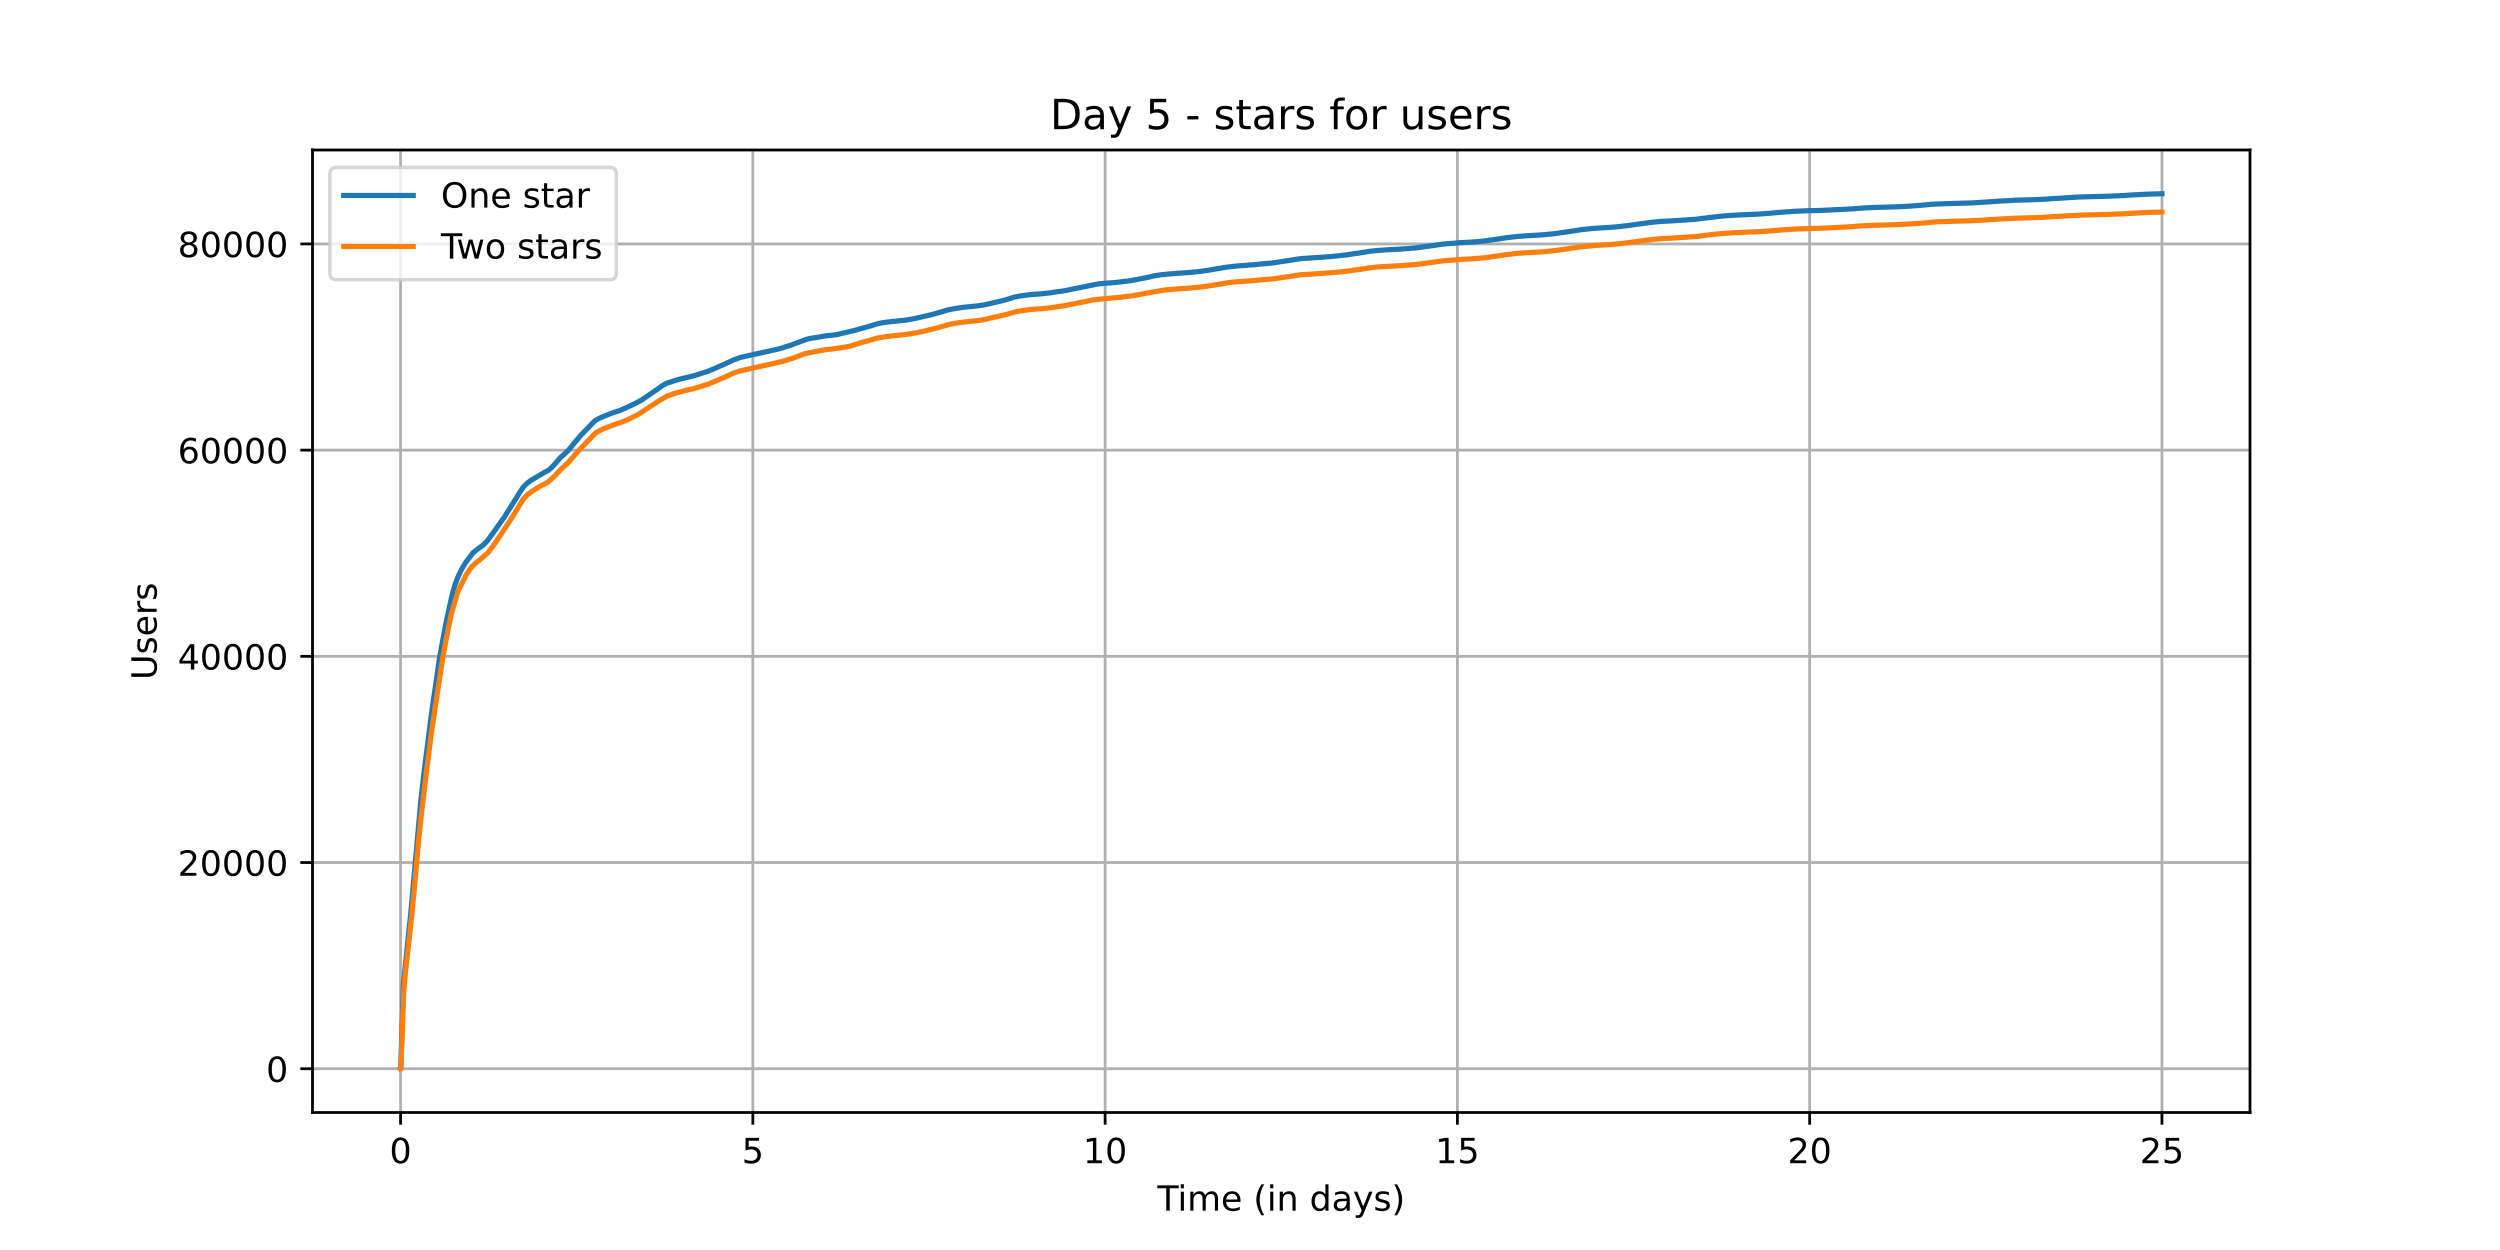 <?xml version="1.0" encoding="utf-8" standalone="no"?>
<!DOCTYPE svg PUBLIC "-//W3C//DTD SVG 1.1//EN"
  "http://www.w3.org/Graphics/SVG/1.1/DTD/svg11.dtd">
<!-- Created with matplotlib (https://matplotlib.org/) -->
<svg height="360pt" version="1.1" viewBox="0 0 720 360" width="720pt" xmlns="http://www.w3.org/2000/svg" xmlns:xlink="http://www.w3.org/1999/xlink">
 <defs>
  <style type="text/css">*{stroke-linecap:butt;stroke-linejoin:round;}</style>
 </defs>
 <g id="figure_1">
  <g id="patch_1">
   <path d="M 0 360 
L 720 360 
L 720 0 
L 0 0 
z
" style="fill:#ffffff;"/>
  </g>
  <g id="axes_1">
   <g id="patch_2">
    <path d="M 90 320.4 
L 648 320.4 
L 648 43.2 
L 90 43.2 
z
" style="fill:#ffffff;"/>
   </g>
   <g id="matplotlib.axis_1">
    <g id="xtick_1">
     <g id="line2d_1">
      <path clip-path="url(#p2cb60cd76d)" d="M 115.364 320.4 
L 115.364 43.2 
" style="fill:none;stroke:#b0b0b0;stroke-linecap:square;stroke-width:0.8;"/>
     </g>
     <g id="line2d_2">
      <defs>
       <path d="M 0 0 
L 0 3.5 
" id="mf8fcad240b" style="stroke:#000000;stroke-width:0.8;"/>
      </defs>
      <g>
       <use style="stroke:#000000;stroke-width:0.8;" x="115.364" xlink:href="#mf8fcad240b" y="320.4"/>
      </g>
     </g>
     <g id="text_1">
      <!-- 0 -->
      <g transform="translate(112.182 334.998)scale(0.1 -0.1)">
       <defs>
        <path d="M 31.781 66.406 
Q 24.172 66.406 20.328 58.906 
Q 16.5 51.422 16.5 36.375 
Q 16.5 21.391 20.328 13.891 
Q 24.172 6.391 31.781 6.391 
Q 39.453 6.391 43.281 13.891 
Q 47.125 21.391 47.125 36.375 
Q 47.125 51.422 43.281 58.906 
Q 39.453 66.406 31.781 66.406 
z
M 31.781 74.219 
Q 44.047 74.219 50.516 64.516 
Q 56.984 54.828 56.984 36.375 
Q 56.984 17.969 50.516 8.266 
Q 44.047 -1.422 31.781 -1.422 
Q 19.531 -1.422 13.062 8.266 
Q 6.594 17.969 6.594 36.375 
Q 6.594 54.828 13.062 64.516 
Q 19.531 74.219 31.781 74.219 
z
" id="DejaVuSans-48"/>
       </defs>
       <use xlink:href="#DejaVuSans-48"/>
      </g>
     </g>
    </g>
    <g id="xtick_2">
     <g id="line2d_3">
      <path clip-path="url(#p2cb60cd76d)" d="M 216.819 320.4 
L 216.819 43.2 
" style="fill:none;stroke:#b0b0b0;stroke-linecap:square;stroke-width:0.8;"/>
     </g>
     <g id="line2d_4">
      <g>
       <use style="stroke:#000000;stroke-width:0.8;" x="216.819" xlink:href="#mf8fcad240b" y="320.4"/>
      </g>
     </g>
     <g id="text_2">
      <!-- 5 -->
      <g transform="translate(213.638 334.998)scale(0.1 -0.1)">
       <defs>
        <path d="M 10.797 72.906 
L 49.516 72.906 
L 49.516 64.594 
L 19.828 64.594 
L 19.828 46.734 
Q 21.969 47.469 24.109 47.828 
Q 26.266 48.188 28.422 48.188 
Q 40.625 48.188 47.75 41.5 
Q 54.891 34.812 54.891 23.391 
Q 54.891 11.625 47.562 5.094 
Q 40.234 -1.422 26.906 -1.422 
Q 22.312 -1.422 17.547 -0.641 
Q 12.797 0.141 7.719 1.703 
L 7.719 11.625 
Q 12.109 9.234 16.797 8.062 
Q 21.484 6.891 26.703 6.891 
Q 35.156 6.891 40.078 11.328 
Q 45.016 15.766 45.016 23.391 
Q 45.016 31 40.078 35.438 
Q 35.156 39.891 26.703 39.891 
Q 22.75 39.891 18.812 39.016 
Q 14.891 38.141 10.797 36.281 
z
" id="DejaVuSans-53"/>
       </defs>
       <use xlink:href="#DejaVuSans-53"/>
      </g>
     </g>
    </g>
    <g id="xtick_3">
     <g id="line2d_5">
      <path clip-path="url(#p2cb60cd76d)" d="M 318.274 320.4 
L 318.274 43.2 
" style="fill:none;stroke:#b0b0b0;stroke-linecap:square;stroke-width:0.8;"/>
     </g>
     <g id="line2d_6">
      <g>
       <use style="stroke:#000000;stroke-width:0.8;" x="318.274" xlink:href="#mf8fcad240b" y="320.4"/>
      </g>
     </g>
     <g id="text_3">
      <!-- 10 -->
      <g transform="translate(311.912 334.998)scale(0.1 -0.1)">
       <defs>
        <path d="M 12.406 8.297 
L 28.516 8.297 
L 28.516 63.922 
L 10.984 60.406 
L 10.984 69.391 
L 28.422 72.906 
L 38.281 72.906 
L 38.281 8.297 
L 54.391 8.297 
L 54.391 0 
L 12.406 0 
z
" id="DejaVuSans-49"/>
       </defs>
       <use xlink:href="#DejaVuSans-49"/>
       <use x="63.623" xlink:href="#DejaVuSans-48"/>
      </g>
     </g>
    </g>
    <g id="xtick_4">
     <g id="line2d_7">
      <path clip-path="url(#p2cb60cd76d)" d="M 419.73 320.4 
L 419.73 43.2 
" style="fill:none;stroke:#b0b0b0;stroke-linecap:square;stroke-width:0.8;"/>
     </g>
     <g id="line2d_8">
      <g>
       <use style="stroke:#000000;stroke-width:0.8;" x="419.73" xlink:href="#mf8fcad240b" y="320.4"/>
      </g>
     </g>
     <g id="text_4">
      <!-- 15 -->
      <g transform="translate(413.367 334.998)scale(0.1 -0.1)">
       <use xlink:href="#DejaVuSans-49"/>
       <use x="63.623" xlink:href="#DejaVuSans-53"/>
      </g>
     </g>
    </g>
    <g id="xtick_5">
     <g id="line2d_9">
      <path clip-path="url(#p2cb60cd76d)" d="M 521.185 320.4 
L 521.185 43.2 
" style="fill:none;stroke:#b0b0b0;stroke-linecap:square;stroke-width:0.8;"/>
     </g>
     <g id="line2d_10">
      <g>
       <use style="stroke:#000000;stroke-width:0.8;" x="521.185" xlink:href="#mf8fcad240b" y="320.4"/>
      </g>
     </g>
     <g id="text_5">
      <!-- 20 -->
      <g transform="translate(514.823 334.998)scale(0.1 -0.1)">
       <defs>
        <path d="M 19.188 8.297 
L 53.609 8.297 
L 53.609 0 
L 7.328 0 
L 7.328 8.297 
Q 12.938 14.109 22.625 23.891 
Q 32.328 33.688 34.812 36.531 
Q 39.547 41.844 41.422 45.531 
Q 43.312 49.219 43.312 52.781 
Q 43.312 58.594 39.234 62.25 
Q 35.156 65.922 28.609 65.922 
Q 23.969 65.922 18.812 64.312 
Q 13.672 62.703 7.812 59.422 
L 7.812 69.391 
Q 13.766 71.781 18.938 73 
Q 24.125 74.219 28.422 74.219 
Q 39.75 74.219 46.484 68.547 
Q 53.219 62.891 53.219 53.422 
Q 53.219 48.922 51.531 44.891 
Q 49.859 40.875 45.406 35.406 
Q 44.188 33.984 37.641 27.219 
Q 31.109 20.453 19.188 8.297 
z
" id="DejaVuSans-50"/>
       </defs>
       <use xlink:href="#DejaVuSans-50"/>
       <use x="63.623" xlink:href="#DejaVuSans-48"/>
      </g>
     </g>
    </g>
    <g id="xtick_6">
     <g id="line2d_11">
      <path clip-path="url(#p2cb60cd76d)" d="M 622.64 320.4 
L 622.64 43.2 
" style="fill:none;stroke:#b0b0b0;stroke-linecap:square;stroke-width:0.8;"/>
     </g>
     <g id="line2d_12">
      <g>
       <use style="stroke:#000000;stroke-width:0.8;" x="622.64" xlink:href="#mf8fcad240b" y="320.4"/>
      </g>
     </g>
     <g id="text_6">
      <!-- 25 -->
      <g transform="translate(616.278 334.998)scale(0.1 -0.1)">
       <use xlink:href="#DejaVuSans-50"/>
       <use x="63.623" xlink:href="#DejaVuSans-53"/>
      </g>
     </g>
    </g>
    <g id="text_7">
     <!-- Time (in days) -->
     <g transform="translate(333.327 348.677)scale(0.1 -0.1)">
      <defs>
       <path d="M -0.297 72.906 
L 61.375 72.906 
L 61.375 64.594 
L 35.5 64.594 
L 35.5 0 
L 25.594 0 
L 25.594 64.594 
L -0.297 64.594 
z
" id="DejaVuSans-84"/>
       <path d="M 9.422 54.688 
L 18.406 54.688 
L 18.406 0 
L 9.422 0 
z
M 9.422 75.984 
L 18.406 75.984 
L 18.406 64.594 
L 9.422 64.594 
z
" id="DejaVuSans-105"/>
       <path d="M 52 44.188 
Q 55.375 50.25 60.062 53.125 
Q 64.75 56 71.094 56 
Q 79.641 56 84.281 50.016 
Q 88.922 44.047 88.922 33.016 
L 88.922 0 
L 79.891 0 
L 79.891 32.719 
Q 79.891 40.578 77.094 44.375 
Q 74.312 48.188 68.609 48.188 
Q 61.625 48.188 57.562 43.547 
Q 53.516 38.922 53.516 30.906 
L 53.516 0 
L 44.484 0 
L 44.484 32.719 
Q 44.484 40.625 41.703 44.406 
Q 38.922 48.188 33.109 48.188 
Q 26.219 48.188 22.156 43.531 
Q 18.109 38.875 18.109 30.906 
L 18.109 0 
L 9.078 0 
L 9.078 54.688 
L 18.109 54.688 
L 18.109 46.188 
Q 21.188 51.219 25.484 53.609 
Q 29.781 56 35.688 56 
Q 41.656 56 45.828 52.969 
Q 50 49.953 52 44.188 
z
" id="DejaVuSans-109"/>
       <path d="M 56.203 29.594 
L 56.203 25.203 
L 14.891 25.203 
Q 15.484 15.922 20.484 11.062 
Q 25.484 6.203 34.422 6.203 
Q 39.594 6.203 44.453 7.469 
Q 49.312 8.734 54.109 11.281 
L 54.109 2.781 
Q 49.266 0.734 44.188 -0.344 
Q 39.109 -1.422 33.891 -1.422 
Q 20.797 -1.422 13.156 6.188 
Q 5.516 13.812 5.516 26.812 
Q 5.516 40.234 12.766 48.109 
Q 20.016 56 32.328 56 
Q 43.359 56 49.781 48.891 
Q 56.203 41.797 56.203 29.594 
z
M 47.219 32.234 
Q 47.125 39.594 43.094 43.984 
Q 39.062 48.391 32.422 48.391 
Q 24.906 48.391 20.391 44.141 
Q 15.875 39.891 15.188 32.172 
z
" id="DejaVuSans-101"/>
       <path id="DejaVuSans-32"/>
       <path d="M 31 75.875 
Q 24.469 64.656 21.281 53.656 
Q 18.109 42.672 18.109 31.391 
Q 18.109 20.125 21.312 9.062 
Q 24.516 -2 31 -13.188 
L 23.188 -13.188 
Q 15.875 -1.703 12.234 9.375 
Q 8.594 20.453 8.594 31.391 
Q 8.594 42.281 12.203 53.312 
Q 15.828 64.359 23.188 75.875 
z
" id="DejaVuSans-40"/>
       <path d="M 54.891 33.016 
L 54.891 0 
L 45.906 0 
L 45.906 32.719 
Q 45.906 40.484 42.875 44.328 
Q 39.844 48.188 33.797 48.188 
Q 26.516 48.188 22.312 43.547 
Q 18.109 38.922 18.109 30.906 
L 18.109 0 
L 9.078 0 
L 9.078 54.688 
L 18.109 54.688 
L 18.109 46.188 
Q 21.344 51.125 25.703 53.562 
Q 30.078 56 35.797 56 
Q 45.219 56 50.047 50.172 
Q 54.891 44.344 54.891 33.016 
z
" id="DejaVuSans-110"/>
       <path d="M 45.406 46.391 
L 45.406 75.984 
L 54.391 75.984 
L 54.391 0 
L 45.406 0 
L 45.406 8.203 
Q 42.578 3.328 38.25 0.953 
Q 33.938 -1.422 27.875 -1.422 
Q 17.969 -1.422 11.734 6.484 
Q 5.516 14.406 5.516 27.297 
Q 5.516 40.188 11.734 48.094 
Q 17.969 56 27.875 56 
Q 33.938 56 38.25 53.625 
Q 42.578 51.266 45.406 46.391 
z
M 14.797 27.297 
Q 14.797 17.391 18.875 11.75 
Q 22.953 6.109 30.078 6.109 
Q 37.203 6.109 41.297 11.75 
Q 45.406 17.391 45.406 27.297 
Q 45.406 37.203 41.297 42.844 
Q 37.203 48.484 30.078 48.484 
Q 22.953 48.484 18.875 42.844 
Q 14.797 37.203 14.797 27.297 
z
" id="DejaVuSans-100"/>
       <path d="M 34.281 27.484 
Q 23.391 27.484 19.188 25 
Q 14.984 22.516 14.984 16.5 
Q 14.984 11.719 18.141 8.906 
Q 21.297 6.109 26.703 6.109 
Q 34.188 6.109 38.703 11.406 
Q 43.219 16.703 43.219 25.484 
L 43.219 27.484 
z
M 52.203 31.203 
L 52.203 0 
L 43.219 0 
L 43.219 8.297 
Q 40.141 3.328 35.547 0.953 
Q 30.953 -1.422 24.312 -1.422 
Q 15.922 -1.422 10.953 3.297 
Q 6 8.016 6 15.922 
Q 6 25.141 12.172 29.828 
Q 18.359 34.516 30.609 34.516 
L 43.219 34.516 
L 43.219 35.406 
Q 43.219 41.609 39.141 45 
Q 35.062 48.391 27.688 48.391 
Q 23 48.391 18.547 47.266 
Q 14.109 46.141 10.016 43.891 
L 10.016 52.203 
Q 14.938 54.109 19.578 55.047 
Q 24.219 56 28.609 56 
Q 40.484 56 46.344 49.844 
Q 52.203 43.703 52.203 31.203 
z
" id="DejaVuSans-97"/>
       <path d="M 32.172 -5.078 
Q 28.375 -14.844 24.75 -17.812 
Q 21.141 -20.797 15.094 -20.797 
L 7.906 -20.797 
L 7.906 -13.281 
L 13.188 -13.281 
Q 16.891 -13.281 18.938 -11.516 
Q 21 -9.766 23.484 -3.219 
L 25.094 0.875 
L 2.984 54.688 
L 12.5 54.688 
L 29.594 11.922 
L 46.688 54.688 
L 56.203 54.688 
z
" id="DejaVuSans-121"/>
       <path d="M 44.281 53.078 
L 44.281 44.578 
Q 40.484 46.531 36.375 47.5 
Q 32.281 48.484 27.875 48.484 
Q 21.188 48.484 17.844 46.438 
Q 14.5 44.391 14.5 40.281 
Q 14.5 37.156 16.891 35.375 
Q 19.281 33.594 26.516 31.984 
L 29.594 31.297 
Q 39.156 29.25 43.188 25.516 
Q 47.219 21.781 47.219 15.094 
Q 47.219 7.469 41.188 3.016 
Q 35.156 -1.422 24.609 -1.422 
Q 20.219 -1.422 15.453 -0.562 
Q 10.688 0.297 5.422 2 
L 5.422 11.281 
Q 10.406 8.688 15.234 7.391 
Q 20.062 6.109 24.812 6.109 
Q 31.156 6.109 34.562 8.281 
Q 37.984 10.453 37.984 14.406 
Q 37.984 18.062 35.516 20.016 
Q 33.062 21.969 24.703 23.781 
L 21.578 24.516 
Q 13.234 26.266 9.516 29.906 
Q 5.812 33.547 5.812 39.891 
Q 5.812 47.609 11.281 51.797 
Q 16.75 56 26.812 56 
Q 31.781 56 36.172 55.266 
Q 40.578 54.547 44.281 53.078 
z
" id="DejaVuSans-115"/>
       <path d="M 8.016 75.875 
L 15.828 75.875 
Q 23.141 64.359 26.781 53.312 
Q 30.422 42.281 30.422 31.391 
Q 30.422 20.453 26.781 9.375 
Q 23.141 -1.703 15.828 -13.188 
L 8.016 -13.188 
Q 14.5 -2 17.703 9.062 
Q 20.906 20.125 20.906 31.391 
Q 20.906 42.672 17.703 53.656 
Q 14.5 64.656 8.016 75.875 
z
" id="DejaVuSans-41"/>
      </defs>
      <use xlink:href="#DejaVuSans-84"/>
      <use x="57.959" xlink:href="#DejaVuSans-105"/>
      <use x="85.742" xlink:href="#DejaVuSans-109"/>
      <use x="183.154" xlink:href="#DejaVuSans-101"/>
      <use x="244.678" xlink:href="#DejaVuSans-32"/>
      <use x="276.465" xlink:href="#DejaVuSans-40"/>
      <use x="315.479" xlink:href="#DejaVuSans-105"/>
      <use x="343.262" xlink:href="#DejaVuSans-110"/>
      <use x="406.641" xlink:href="#DejaVuSans-32"/>
      <use x="438.428" xlink:href="#DejaVuSans-100"/>
      <use x="501.904" xlink:href="#DejaVuSans-97"/>
      <use x="563.184" xlink:href="#DejaVuSans-121"/>
      <use x="622.363" xlink:href="#DejaVuSans-115"/>
      <use x="674.463" xlink:href="#DejaVuSans-41"/>
     </g>
    </g>
   </g>
   <g id="matplotlib.axis_2">
    <g id="ytick_1">
     <g id="line2d_13">
      <path clip-path="url(#p2cb60cd76d)" d="M 90 307.8 
L 648 307.8 
" style="fill:none;stroke:#b0b0b0;stroke-linecap:square;stroke-width:0.8;"/>
     </g>
     <g id="line2d_14">
      <defs>
       <path d="M 0 0 
L -3.5 0 
" id="m96ed11bdca" style="stroke:#000000;stroke-width:0.8;"/>
      </defs>
      <g>
       <use style="stroke:#000000;stroke-width:0.8;" x="90" xlink:href="#m96ed11bdca" y="307.8"/>
      </g>
     </g>
     <g id="text_8">
      <!-- 0 -->
      <g transform="translate(76.638 311.599)scale(0.1 -0.1)">
       <use xlink:href="#DejaVuSans-48"/>
      </g>
     </g>
    </g>
    <g id="ytick_2">
     <g id="line2d_15">
      <path clip-path="url(#p2cb60cd76d)" d="M 90 248.412 
L 648 248.412 
" style="fill:none;stroke:#b0b0b0;stroke-linecap:square;stroke-width:0.8;"/>
     </g>
     <g id="line2d_16">
      <g>
       <use style="stroke:#000000;stroke-width:0.8;" x="90" xlink:href="#m96ed11bdca" y="248.412"/>
      </g>
     </g>
     <g id="text_9">
      <!-- 20000 -->
      <g transform="translate(51.188 252.211)scale(0.1 -0.1)">
       <use xlink:href="#DejaVuSans-50"/>
       <use x="63.623" xlink:href="#DejaVuSans-48"/>
       <use x="127.246" xlink:href="#DejaVuSans-48"/>
       <use x="190.869" xlink:href="#DejaVuSans-48"/>
       <use x="254.492" xlink:href="#DejaVuSans-48"/>
      </g>
     </g>
    </g>
    <g id="ytick_3">
     <g id="line2d_17">
      <path clip-path="url(#p2cb60cd76d)" d="M 90 189.023 
L 648 189.023 
" style="fill:none;stroke:#b0b0b0;stroke-linecap:square;stroke-width:0.8;"/>
     </g>
     <g id="line2d_18">
      <g>
       <use style="stroke:#000000;stroke-width:0.8;" x="90" xlink:href="#m96ed11bdca" y="189.023"/>
      </g>
     </g>
     <g id="text_10">
      <!-- 40000 -->
      <g transform="translate(51.188 192.822)scale(0.1 -0.1)">
       <defs>
        <path d="M 37.797 64.312 
L 12.891 25.391 
L 37.797 25.391 
z
M 35.203 72.906 
L 47.609 72.906 
L 47.609 25.391 
L 58.016 25.391 
L 58.016 17.188 
L 47.609 17.188 
L 47.609 0 
L 37.797 0 
L 37.797 17.188 
L 4.891 17.188 
L 4.891 26.703 
z
" id="DejaVuSans-52"/>
       </defs>
       <use xlink:href="#DejaVuSans-52"/>
       <use x="63.623" xlink:href="#DejaVuSans-48"/>
       <use x="127.246" xlink:href="#DejaVuSans-48"/>
       <use x="190.869" xlink:href="#DejaVuSans-48"/>
       <use x="254.492" xlink:href="#DejaVuSans-48"/>
      </g>
     </g>
    </g>
    <g id="ytick_4">
     <g id="line2d_19">
      <path clip-path="url(#p2cb60cd76d)" d="M 90 129.635 
L 648 129.635 
" style="fill:none;stroke:#b0b0b0;stroke-linecap:square;stroke-width:0.8;"/>
     </g>
     <g id="line2d_20">
      <g>
       <use style="stroke:#000000;stroke-width:0.8;" x="90" xlink:href="#m96ed11bdca" y="129.635"/>
      </g>
     </g>
     <g id="text_11">
      <!-- 60000 -->
      <g transform="translate(51.188 133.434)scale(0.1 -0.1)">
       <defs>
        <path d="M 33.016 40.375 
Q 26.375 40.375 22.484 35.828 
Q 18.609 31.297 18.609 23.391 
Q 18.609 15.531 22.484 10.953 
Q 26.375 6.391 33.016 6.391 
Q 39.656 6.391 43.531 10.953 
Q 47.406 15.531 47.406 23.391 
Q 47.406 31.297 43.531 35.828 
Q 39.656 40.375 33.016 40.375 
z
M 52.594 71.297 
L 52.594 62.312 
Q 48.875 64.062 45.094 64.984 
Q 41.312 65.922 37.594 65.922 
Q 27.828 65.922 22.672 59.328 
Q 17.531 52.734 16.797 39.406 
Q 19.672 43.656 24.016 45.922 
Q 28.375 48.188 33.594 48.188 
Q 44.578 48.188 50.953 41.516 
Q 57.328 34.859 57.328 23.391 
Q 57.328 12.156 50.688 5.359 
Q 44.047 -1.422 33.016 -1.422 
Q 20.359 -1.422 13.672 8.266 
Q 6.984 17.969 6.984 36.375 
Q 6.984 53.656 15.188 63.938 
Q 23.391 74.219 37.203 74.219 
Q 40.922 74.219 44.703 73.484 
Q 48.484 72.75 52.594 71.297 
z
" id="DejaVuSans-54"/>
       </defs>
       <use xlink:href="#DejaVuSans-54"/>
       <use x="63.623" xlink:href="#DejaVuSans-48"/>
       <use x="127.246" xlink:href="#DejaVuSans-48"/>
       <use x="190.869" xlink:href="#DejaVuSans-48"/>
       <use x="254.492" xlink:href="#DejaVuSans-48"/>
      </g>
     </g>
    </g>
    <g id="ytick_5">
     <g id="line2d_21">
      <path clip-path="url(#p2cb60cd76d)" d="M 90 70.246 
L 648 70.246 
" style="fill:none;stroke:#b0b0b0;stroke-linecap:square;stroke-width:0.8;"/>
     </g>
     <g id="line2d_22">
      <g>
       <use style="stroke:#000000;stroke-width:0.8;" x="90" xlink:href="#m96ed11bdca" y="70.246"/>
      </g>
     </g>
     <g id="text_12">
      <!-- 80000 -->
      <g transform="translate(51.188 74.045)scale(0.1 -0.1)">
       <defs>
        <path d="M 31.781 34.625 
Q 24.75 34.625 20.719 30.859 
Q 16.703 27.094 16.703 20.516 
Q 16.703 13.922 20.719 10.156 
Q 24.75 6.391 31.781 6.391 
Q 38.812 6.391 42.859 10.172 
Q 46.922 13.969 46.922 20.516 
Q 46.922 27.094 42.891 30.859 
Q 38.875 34.625 31.781 34.625 
z
M 21.922 38.812 
Q 15.578 40.375 12.031 44.719 
Q 8.5 49.078 8.5 55.328 
Q 8.5 64.062 14.719 69.141 
Q 20.953 74.219 31.781 74.219 
Q 42.672 74.219 48.875 69.141 
Q 55.078 64.062 55.078 55.328 
Q 55.078 49.078 51.531 44.719 
Q 48 40.375 41.703 38.812 
Q 48.828 37.156 52.797 32.312 
Q 56.781 27.484 56.781 20.516 
Q 56.781 9.906 50.312 4.234 
Q 43.844 -1.422 31.781 -1.422 
Q 19.734 -1.422 13.25 4.234 
Q 6.781 9.906 6.781 20.516 
Q 6.781 27.484 10.781 32.312 
Q 14.797 37.156 21.922 38.812 
z
M 18.312 54.391 
Q 18.312 48.734 21.844 45.562 
Q 25.391 42.391 31.781 42.391 
Q 38.141 42.391 41.719 45.562 
Q 45.312 48.734 45.312 54.391 
Q 45.312 60.062 41.719 63.234 
Q 38.141 66.406 31.781 66.406 
Q 25.391 66.406 21.844 63.234 
Q 18.312 60.062 18.312 54.391 
z
" id="DejaVuSans-56"/>
       </defs>
       <use xlink:href="#DejaVuSans-56"/>
       <use x="63.623" xlink:href="#DejaVuSans-48"/>
       <use x="127.246" xlink:href="#DejaVuSans-48"/>
       <use x="190.869" xlink:href="#DejaVuSans-48"/>
       <use x="254.492" xlink:href="#DejaVuSans-48"/>
      </g>
     </g>
    </g>
    <g id="text_13">
     <!-- Users -->
     <g transform="translate(45.108 195.801)rotate(-90)scale(0.1 -0.1)">
      <defs>
       <path d="M 8.688 72.906 
L 18.609 72.906 
L 18.609 28.609 
Q 18.609 16.891 22.844 11.734 
Q 27.094 6.594 36.625 6.594 
Q 46.094 6.594 50.344 11.734 
Q 54.594 16.891 54.594 28.609 
L 54.594 72.906 
L 64.5 72.906 
L 64.5 27.391 
Q 64.5 13.141 57.438 5.859 
Q 50.391 -1.422 36.625 -1.422 
Q 22.797 -1.422 15.734 5.859 
Q 8.688 13.141 8.688 27.391 
z
" id="DejaVuSans-85"/>
       <path d="M 41.109 46.297 
Q 39.594 47.172 37.812 47.578 
Q 36.031 48 33.891 48 
Q 26.266 48 22.188 43.047 
Q 18.109 38.094 18.109 28.812 
L 18.109 0 
L 9.078 0 
L 9.078 54.688 
L 18.109 54.688 
L 18.109 46.188 
Q 20.953 51.172 25.484 53.578 
Q 30.031 56 36.531 56 
Q 37.453 56 38.578 55.875 
Q 39.703 55.766 41.062 55.516 
z
" id="DejaVuSans-114"/>
      </defs>
      <use xlink:href="#DejaVuSans-85"/>
      <use x="73.193" xlink:href="#DejaVuSans-115"/>
      <use x="125.293" xlink:href="#DejaVuSans-101"/>
      <use x="186.816" xlink:href="#DejaVuSans-114"/>
      <use x="227.93" xlink:href="#DejaVuSans-115"/>
     </g>
    </g>
   </g>
   <g id="line2d_23">
    <path clip-path="url(#p2cb60cd76d)" d="M 115.364 307.8 
L 115.393 307.785 
L 115.448 306.612 
L 116.188 283.469 
L 117.494 270.691 
L 118.269 263.357 
L 121.174 230.969 
L 121.9 224.315 
L 122.541 219.115 
L 122.654 218.213 
L 123.043 215.246 
L 123.226 213.764 
L 124.218 205.875 
L 126.528 189.89 
L 127.058 186.882 
L 127.629 183.749 
L 128.647 178.416 
L 130.069 171.979 
L 130.069 171.979 
L 130.614 169.864 
L 131.147 168.121 
L 131.24 167.89 
L 131.524 167.079 
L 132.04 165.835 
L 132.453 165 
L 132.752 164.371 
L 133.046 163.789 
L 133.688 162.69 
L 133.778 162.524 
L 134.14 161.954 
L 136.275 159.142 
L 138.347 157.535 
L 138.556 157.425 
L 139.129 156.974 
L 140.246 155.89 
L 141.502 154.198 
L 141.782 153.821 
L 142.508 152.787 
L 142.661 152.612 
L 143.472 151.433 
L 143.695 151.107 
L 144.142 150.486 
L 145.371 148.776 
L 145.608 148.357 
L 145.776 148.072 
L 146.25 147.312 
L 148.568 143.65 
L 148.848 143.193 
L 148.973 142.982 
L 149.42 142.24 
L 149.629 141.895 
L 150.3 140.871 
L 150.677 140.322 
L 151.459 139.529 
L 151.766 139.214 
L 152.087 138.956 
L 152.394 138.739 
L 152.953 138.308 
L 153.316 138.127 
L 153.54 137.988 
L 156.486 136.221 
L 156.695 136.111 
L 157.938 135.467 
L 158.915 134.597 
L 159.474 133.994 
L 159.739 133.721 
L 161.345 131.832 
L 161.708 131.476 
L 162.309 131.004 
L 163.552 129.798 
L 163.817 129.528 
L 164.782 128.364 
L 165.005 128.058 
L 167.323 125.305 
L 171.095 121.418 
L 171.29 121.276 
L 171.584 121.026 
L 171.849 120.863 
L 172.282 120.637 
L 172.506 120.527 
L 172.883 120.337 
L 173.623 119.996 
L 174.252 119.752 
L 174.559 119.628 
L 174.894 119.521 
L 175.243 119.369 
L 175.676 119.167 
L 175.955 119.072 
L 176.22 118.971 
L 176.542 118.844 
L 176.905 118.74 
L 177.296 118.618 
L 177.589 118.508 
L 178.722 118.152 
L 181.421 116.917 
L 181.784 116.753 
L 181.98 116.649 
L 182.678 116.332 
L 182.902 116.225 
L 184.005 115.64 
L 184.34 115.438 
L 184.718 115.251 
L 185.556 114.675 
L 185.821 114.508 
L 186.757 113.852 
L 189.732 111.812 
L 190.207 111.459 
L 190.347 111.364 
L 190.696 111.094 
L 192.037 110.36 
L 193.169 110.007 
L 194.635 109.505 
L 195.069 109.395 
L 195.879 109.166 
L 199.914 108.192 
L 200.208 108.089 
L 200.584 107.976 
L 200.934 107.869 
L 201.255 107.789 
L 202.065 107.51 
L 202.484 107.367 
L 203.782 106.981 
L 204.133 106.821 
L 204.65 106.601 
L 205.153 106.414 
L 205.669 106.194 
L 205.907 106.093 
L 206.409 105.873 
L 207.08 105.579 
L 207.317 105.472 
L 210.754 103.908 
L 211.061 103.738 
L 213.282 102.922 
L 224.367 100.475 
L 225.277 100.205 
L 226.143 99.911 
L 227.303 99.531 
L 227.694 99.433 
L 227.903 99.37 
L 228.406 99.183 
L 228.895 98.972 
L 229.119 98.892 
L 229.86 98.625 
L 231.859 97.889 
L 232.096 97.779 
L 232.851 97.58 
L 233.34 97.476 
L 233.661 97.399 
L 234.96 97.238 
L 235.478 97.128 
L 238.019 96.695 
L 239.207 96.585 
L 240.478 96.431 
L 241.176 96.321 
L 246.542 95.059 
L 246.807 94.973 
L 248.189 94.572 
L 248.552 94.462 
L 249.027 94.361 
L 249.264 94.299 
L 250.2 93.993 
L 250.508 93.924 
L 251.681 93.562 
L 252.673 93.262 
L 253.12 93.155 
L 253.665 93.042 
L 254.252 92.936 
L 254.685 92.867 
L 255.579 92.757 
L 256.682 92.633 
L 257.757 92.526 
L 258.148 92.478 
L 259.279 92.348 
L 260.522 92.238 
L 262.967 91.825 
L 263.581 91.715 
L 268.525 90.563 
L 268.93 90.438 
L 270.745 89.936 
L 271.625 89.684 
L 272.686 89.351 
L 273.036 89.254 
L 273.455 89.144 
L 276.122 88.683 
L 276.973 88.574 
L 278.287 88.407 
L 279.46 88.297 
L 280.438 88.202 
L 281.471 88.092 
L 283.245 87.831 
L 283.873 87.721 
L 288.942 86.539 
L 289.725 86.329 
L 290.046 86.219 
L 291.261 85.856 
L 291.568 85.741 
L 291.903 85.634 
L 292.238 85.548 
L 292.755 85.447 
L 293.244 85.343 
L 293.551 85.277 
L 294.948 85.09 
L 295.757 84.981 
L 296.875 84.856 
L 298.034 84.746 
L 298.76 84.701 
L 300.198 84.592 
L 301.399 84.446 
L 302.391 84.339 
L 302.824 84.274 
L 303.466 84.164 
L 303.871 84.108 
L 304.625 83.998 
L 305.828 83.855 
L 306.484 83.745 
L 315.912 81.836 
L 316.848 81.726 
L 317.965 81.601 
L 319.571 81.491 
L 320.453 81.417 
L 321.754 81.307 
L 322.969 81.159 
L 323.666 81.049 
L 324.546 80.975 
L 325.44 80.865 
L 330.3 79.935 
L 330.831 79.829 
L 331.53 79.65 
L 331.963 79.543 
L 332.535 79.416 
L 334.463 79.122 
L 335.567 79.015 
L 335.916 78.985 
L 337.089 78.875 
L 337.452 78.843 
L 338.863 78.733 
L 339.561 78.694 
L 341.153 78.584 
L 341.99 78.516 
L 343.303 78.409 
L 343.68 78.365 
L 344.881 78.255 
L 346.125 78.1 
L 346.977 77.99 
L 349.295 77.613 
L 349.854 77.504 
L 352.02 77.15 
L 352.76 77.04 
L 353.235 76.957 
L 354.087 76.847 
L 355.218 76.717 
L 356.21 76.607 
L 357.02 76.547 
L 358.682 76.437 
L 359.674 76.337 
L 361.225 76.227 
L 361.574 76.197 
L 362.692 76.072 
L 363.851 75.962 
L 364.661 75.9 
L 366.029 75.79 
L 367.426 75.609 
L 367.901 75.502 
L 368.278 75.461 
L 370.163 75.175 
L 370.987 75.066 
L 373.544 74.638 
L 374.313 74.531 
L 374.704 74.487 
L 375.57 74.412 
L 377.594 74.302 
L 378.53 74.213 
L 380.555 74.104 
L 381.476 74.017 
L 383.138 73.908 
L 384.227 73.789 
L 385.359 73.682 
L 385.736 73.637 
L 386.657 73.527 
L 386.909 73.495 
L 387.872 73.388 
L 388.333 73.314 
L 390.274 73.011 
L 391.308 72.901 
L 393.6 72.521 
L 394.172 72.411 
L 394.522 72.381 
L 395.541 72.271 
L 396.645 72.147 
L 398.251 72.037 
L 399.047 71.98 
L 400.849 71.873 
L 401.17 71.859 
L 403.306 71.749 
L 404.158 71.68 
L 405.625 71.571 
L 406.476 71.502 
L 407.719 71.395 
L 408.11 71.348 
L 408.962 71.238 
L 410.736 70.971 
L 411.699 70.864 
L 412.146 70.796 
L 412.956 70.686 
L 414.856 70.398 
L 415.805 70.288 
L 416.838 70.178 
L 418.374 70.068 
L 418.709 70.044 
L 419.911 69.934 
L 420.734 69.872 
L 423.094 69.762 
L 423.793 69.724 
L 425.273 69.614 
L 426.292 69.51 
L 427.395 69.4 
L 428.959 69.177 
L 429.755 69.067 
L 431.138 68.889 
L 431.781 68.779 
L 433.568 68.509 
L 434.42 68.402 
L 434.797 68.358 
L 435.691 68.254 
L 435.942 68.218 
L 436.934 68.108 
L 437.771 68.04 
L 439.28 67.93 
L 440.048 67.877 
L 442.1 67.767 
L 442.84 67.722 
L 444.531 67.612 
L 445.648 67.485 
L 447.017 67.375 
L 448.343 67.203 
L 449.111 67.096 
L 449.558 67.021 
L 450.452 66.912 
L 452.575 66.576 
L 453.455 66.466 
L 455.76 66.092 
L 456.878 65.985 
L 457.227 65.955 
L 458.093 65.846 
L 458.945 65.774 
L 460.607 65.664 
L 461.332 65.62 
L 463.218 65.513 
L 463.567 65.483 
L 464.935 65.373 
L 465.759 65.308 
L 466.75 65.198 
L 467.882 65.071 
L 468.873 64.961 
L 470.423 64.741 
L 471.108 64.637 
L 471.373 64.592 
L 472.267 64.483 
L 472.658 64.438 
L 473.426 64.328 
L 473.831 64.272 
L 474.6 64.165 
L 475.005 64.114 
L 475.885 64.005 
L 476.807 63.918 
L 477.868 63.809 
L 478.609 63.764 
L 480.522 63.654 
L 481.22 63.618 
L 482.938 63.509 
L 483.594 63.479 
L 485.381 63.369 
L 486.317 63.28 
L 488.214 63.17 
L 488.451 63.146 
L 490.238 62.882 
L 491.355 62.772 
L 491.621 62.731 
L 492.556 62.621 
L 493.632 62.505 
L 494.54 62.395 
L 495.741 62.25 
L 497.152 62.14 
L 497.907 62.089 
L 499.527 61.979 
L 500.197 61.95 
L 502.194 61.84 
L 502.809 61.819 
L 505.559 61.709 
L 505.867 61.697 
L 507.403 61.587 
L 508.269 61.516 
L 509.888 61.406 
L 510.866 61.308 
L 512.221 61.198 
L 513.087 61.124 
L 514.469 61.014 
L 515.224 60.967 
L 516.746 60.857 
L 517.431 60.824 
L 520.042 60.714 
L 520.35 60.703 
L 524.553 60.593 
L 525.209 60.563 
L 527.626 60.453 
L 528.31 60.417 
L 530.418 60.308 
L 530.725 60.296 
L 532.918 60.186 
L 533.616 60.147 
L 534.957 60.037 
L 535.823 59.966 
L 537.43 59.856 
L 538.156 59.812 
L 541.493 59.702 
L 542.122 59.681 
L 546.018 59.574 
L 546.325 59.562 
L 548.643 59.452 
L 548.95 59.441 
L 549.718 59.387 
L 551.227 59.277 
L 551.562 59.25 
L 553.042 59.141 
L 553.42 59.099 
L 554.704 58.992 
L 554.97 58.954 
L 556.129 58.844 
L 556.855 58.802 
L 559.564 58.692 
L 560.206 58.665 
L 563.921 58.556 
L 564.494 58.544 
L 568.111 58.437 
L 568.46 58.41 
L 569.186 58.366 
L 570.988 58.256 
L 571.337 58.226 
L 573.013 58.116 
L 573.837 58.051 
L 575.457 57.941 
L 576.141 57.905 
L 578.166 57.798 
L 578.529 57.766 
L 580.457 57.656 
L 581.043 57.641 
L 585.344 57.531 
L 586.015 57.501 
L 588.696 57.392 
L 589.464 57.338 
L 590.708 57.228 
L 591.015 57.213 
L 593.11 57.104 
L 593.836 57.062 
L 594.982 56.952 
L 595.611 56.928 
L 597.581 56.819 
L 598.461 56.741 
L 602.441 56.631 
L 603.055 56.614 
L 607.426 56.504 
L 608.124 56.465 
L 610.806 56.355 
L 611.434 56.332 
L 612.901 56.225 
L 613.264 56.189 
L 615.415 56.079 
L 616.128 56.038 
L 618.349 55.931 
L 618.656 55.916 
L 622.497 55.806 
L 622.636 55.8 
L 622.636 55.8 
" style="fill:none;stroke:#1f77b4;stroke-linecap:square;stroke-width:1.5;"/>
   </g>
   <g id="line2d_24">
    <path clip-path="url(#p2cb60cd76d)" d="M 115.364 307.8 
L 115.42 307.755 
L 115.503 306.354 
L 116.281 285.678 
L 116.713 280.594 
L 117.487 273.666 
L 118.442 265.129 
L 119.236 256.868 
L 120.629 241.439 
L 120.672 241.03 
L 121.049 237.425 
L 121.355 234.494 
L 122.989 220.876 
L 123.506 216.924 
L 124.302 210.513 
L 127.476 189.727 
L 128.187 185.781 
L 128.561 183.755 
L 128.675 183.179 
L 129.957 176.958 
L 131.901 170.289 
L 134.303 165.485 
L 134.406 165.303 
L 135.28 164.027 
L 135.465 163.75 
L 135.788 163.296 
L 135.983 163.094 
L 136.401 162.732 
L 136.722 162.402 
L 137.474 161.758 
L 137.934 161.446 
L 140.511 159.201 
L 140.86 158.768 
L 141.139 158.352 
L 141.558 157.77 
L 141.838 157.464 
L 143.039 155.745 
L 143.555 154.988 
L 147.298 149.271 
L 149.336 145.996 
L 149.49 145.681 
L 150.244 144.464 
L 150.425 144.176 
L 150.802 143.633 
L 150.886 143.538 
L 151.794 142.564 
L 153.218 141.486 
L 153.707 141.168 
L 153.973 141.008 
L 154.28 140.832 
L 154.978 140.375 
L 155.83 139.897 
L 156.025 139.781 
L 157.687 138.95 
L 160.033 136.83 
L 160.27 136.506 
L 160.521 136.224 
L 160.801 135.963 
L 161.303 135.401 
L 161.513 135.164 
L 162.322 134.457 
L 163.72 133.136 
L 165.41 131.164 
L 166.08 130.353 
L 171.458 124.75 
L 173.176 123.773 
L 173.539 123.583 
L 176.472 122.443 
L 176.765 122.336 
L 178.106 121.882 
L 179.03 121.582 
L 179.311 121.442 
L 180.136 121.157 
L 182.176 120.177 
L 183.153 119.678 
L 183.391 119.568 
L 183.67 119.405 
L 183.852 119.322 
L 189.718 115.482 
L 190.012 115.283 
L 192.079 114.084 
L 192.931 113.793 
L 194.496 113.24 
L 194.845 113.134 
L 195.082 113.074 
L 196.87 112.584 
L 197.457 112.451 
L 197.903 112.341 
L 198.253 112.246 
L 198.713 112.139 
L 199.244 112.035 
L 199.803 111.928 
L 201.045 111.515 
L 202.386 111.123 
L 202.679 111.013 
L 204.118 110.598 
L 210.013 108.038 
L 210.335 107.86 
L 210.823 107.652 
L 211.061 107.518 
L 211.326 107.414 
L 211.578 107.343 
L 211.829 107.236 
L 212.933 106.88 
L 213.38 106.77 
L 225.263 104.112 
L 226.101 103.872 
L 226.953 103.584 
L 227.4 103.424 
L 227.791 103.314 
L 228.141 103.222 
L 228.811 102.975 
L 229.133 102.845 
L 229.957 102.559 
L 230.572 102.295 
L 230.88 102.191 
L 231.061 102.123 
L 231.355 102.019 
L 231.845 101.835 
L 237.07 100.828 
L 237.782 100.721 
L 238.229 100.65 
L 239.416 100.543 
L 239.807 100.496 
L 240.519 100.392 
L 240.757 100.365 
L 241.455 100.255 
L 243.23 99.991 
L 243.818 99.884 
L 244.307 99.795 
L 244.88 99.688 
L 245.969 99.341 
L 246.29 99.231 
L 247.407 98.88 
L 247.714 98.776 
L 248.106 98.655 
L 249.907 98.159 
L 250.256 98.067 
L 251.793 97.627 
L 252.226 97.482 
L 252.659 97.372 
L 255.341 96.918 
L 256.431 96.808 
L 256.919 96.719 
L 258.05 96.609 
L 259.028 96.511 
L 260.047 96.401 
L 261.206 96.267 
L 262.004 96.157 
L 265.565 95.507 
L 265.984 95.403 
L 266.333 95.308 
L 270.019 94.426 
L 270.201 94.367 
L 271.192 94.046 
L 271.835 93.889 
L 272.882 93.556 
L 273.58 93.375 
L 276.275 92.909 
L 277.238 92.799 
L 278.525 92.636 
L 279.614 92.529 
L 280.005 92.481 
L 281.345 92.374 
L 281.862 92.273 
L 282.784 92.164 
L 289.599 90.619 
L 289.864 90.539 
L 290.297 90.429 
L 291.763 90.008 
L 292.601 89.773 
L 293.104 89.663 
L 294.71 89.432 
L 295.45 89.322 
L 296.721 89.167 
L 297.838 89.058 
L 298.201 89.019 
L 299.961 88.909 
L 300.966 88.808 
L 302.055 88.698 
L 303.48 88.505 
L 304.15 88.395 
L 304.625 88.309 
L 305.451 88.202 
L 305.856 88.146 
L 306.61 88.036 
L 315.074 86.335 
L 316.108 86.225 
L 317.058 86.136 
L 317.965 86.026 
L 318.943 85.928 
L 320.411 85.818 
L 321.334 85.735 
L 322.494 85.625 
L 323.946 85.432 
L 324.924 85.325 
L 325.314 85.277 
L 326.306 85.168 
L 330.677 84.342 
L 331.292 84.232 
L 334.98 83.567 
L 336.083 83.46 
L 336.475 83.416 
L 337.787 83.306 
L 338.625 83.24 
L 340.022 83.131 
L 340.72 83.092 
L 342.465 82.982 
L 343.499 82.872 
L 344.769 82.762 
L 345.859 82.641 
L 346.725 82.531 
L 347.13 82.477 
L 349.057 82.183 
L 349.77 82.073 
L 350.049 82.026 
L 350.776 81.916 
L 351.223 81.848 
L 353.836 81.399 
L 354.688 81.292 
L 355.051 81.254 
L 356.294 81.144 
L 357.062 81.094 
L 358.766 80.984 
L 359.604 80.918 
L 361.029 80.808 
L 361.924 80.731 
L 362.887 80.621 
L 363.683 80.562 
L 364.898 80.455 
L 365.233 80.428 
L 366.644 80.319 
L 367.035 80.265 
L 367.747 80.155 
L 369.437 79.906 
L 370.163 79.799 
L 370.428 79.76 
L 371.308 79.656 
L 371.63 79.579 
L 373.782 79.238 
L 374.676 79.131 
L 375.025 79.101 
L 376.812 78.991 
L 377.483 78.961 
L 379.019 78.855 
L 379.368 78.825 
L 381.113 78.715 
L 381.49 78.676 
L 383.11 78.567 
L 383.962 78.495 
L 384.954 78.385 
L 385.763 78.323 
L 386.825 78.213 
L 387.886 78.097 
L 388.738 77.99 
L 389.213 77.907 
L 389.869 77.797 
L 390.232 77.762 
L 391.448 77.616 
L 392.174 77.512 
L 392.468 77.456 
L 393.152 77.346 
L 393.613 77.272 
L 395.095 77.073 
L 395.988 76.963 
L 396.91 76.877 
L 398.865 76.767 
L 399.661 76.711 
L 401.868 76.601 
L 402.203 76.577 
L 403.809 76.467 
L 404.619 76.405 
L 406.113 76.295 
L 406.867 76.247 
L 408.096 76.138 
L 409.241 76.007 
L 409.954 75.897 
L 410.219 75.855 
L 411.574 75.683 
L 412.356 75.573 
L 412.747 75.523 
L 413.473 75.416 
L 413.864 75.366 
L 414.66 75.256 
L 415.135 75.175 
L 416.168 75.066 
L 416.364 75.036 
L 418.095 74.926 
L 418.849 74.879 
L 420.022 74.769 
L 420.874 74.697 
L 423.248 74.588 
L 424.156 74.504 
L 425.832 74.395 
L 426.222 74.347 
L 427.032 74.288 
L 427.982 74.181 
L 428.387 74.13 
L 429.085 74.02 
L 430.482 73.839 
L 431.278 73.729 
L 433.163 73.438 
L 433.931 73.328 
L 435.118 73.186 
L 435.942 73.076 
L 436.975 72.966 
L 438.553 72.856 
L 439.28 72.812 
L 441.221 72.702 
L 441.891 72.669 
L 443.664 72.559 
L 444.39 72.512 
L 446.57 72.289 
L 446.919 72.26 
L 447.98 72.15 
L 448.427 72.078 
L 449.307 71.969 
L 449.823 71.871 
L 450.717 71.761 
L 452.407 71.511 
L 453.232 71.401 
L 455.327 71.066 
L 456.542 70.956 
L 457.408 70.885 
L 458.414 70.781 
L 458.61 70.754 
L 459.461 70.683 
L 461.263 70.576 
L 461.584 70.561 
L 463.357 70.454 
L 463.609 70.424 
L 465.019 70.315 
L 465.368 70.285 
L 466.276 70.205 
L 467.323 70.098 
L 467.756 70.032 
L 468.803 69.923 
L 470.493 69.679 
L 471.261 69.569 
L 472.937 69.329 
L 473.943 69.219 
L 475.144 69.073 
L 475.969 68.963 
L 476.988 68.857 
L 478.455 68.747 
L 479.237 68.69 
L 481.569 68.58 
L 482.477 68.497 
L 484.529 68.387 
L 485.339 68.325 
L 486.903 68.215 
L 487.641 68.18 
L 488.87 68.07 
L 489.317 67.995 
L 490.085 67.889 
L 490.462 67.844 
L 491.509 67.734 
L 491.914 67.681 
L 493.227 67.517 
L 494.33 67.407 
L 495.336 67.304 
L 496.566 67.197 
L 496.915 67.167 
L 498.996 67.057 
L 499.359 67.021 
L 500.03 66.992 
L 502.711 66.882 
L 503.367 66.852 
L 506.286 66.742 
L 506.956 66.71 
L 508.464 66.6 
L 508.799 66.576 
L 510.461 66.466 
L 511.313 66.395 
L 512.43 66.285 
L 513.268 66.217 
L 514.749 66.107 
L 515.447 66.068 
L 516.97 65.958 
L 517.668 65.92 
L 521.341 65.81 
L 521.97 65.789 
L 525.614 65.679 
L 526.229 65.661 
L 528.184 65.552 
L 528.854 65.519 
L 531.2 65.409 
L 531.954 65.359 
L 533.77 65.249 
L 534.776 65.148 
L 536.508 65.038 
L 537.304 64.978 
L 540.055 64.869 
L 540.642 64.854 
L 544.649 64.747 
L 544.942 64.738 
L 547.442 64.628 
L 547.763 64.61 
L 548.378 64.592 
L 550.249 64.486 
L 550.626 64.444 
L 552.651 64.334 
L 553.545 64.257 
L 554.956 64.147 
L 556.087 64.016 
L 557.428 63.907 
L 558.126 63.868 
L 561.407 63.758 
L 562.022 63.737 
L 566.211 63.627 
L 566.812 63.61 
L 569.061 63.5 
L 569.731 63.467 
L 571.77 63.357 
L 572.594 63.295 
L 574.34 63.185 
L 575.122 63.129 
L 576.993 63.019 
L 577.677 62.986 
L 579.8 62.876 
L 580.442 62.849 
L 584.088 62.74 
L 584.716 62.719 
L 588.012 62.609 
L 588.738 62.567 
L 590.358 62.457 
L 591.21 62.389 
L 593.515 62.279 
L 594.353 62.211 
L 596.365 62.104 
L 596.687 62.089 
L 598.768 61.979 
L 599.382 61.962 
L 603.027 61.852 
L 603.642 61.831 
L 607.999 61.721 
L 608.725 61.679 
L 611.602 61.57 
L 612.356 61.519 
L 614.256 61.409 
L 614.954 61.371 
L 616.714 61.261 
L 617.371 61.234 
L 620.262 61.124 
L 620.793 61.121 
L 622.636 61.08 
L 622.636 61.08 
" style="fill:none;stroke:#ff7f0e;stroke-linecap:square;stroke-width:1.5;"/>
   </g>
   <g id="patch_3">
    <path d="M 90 320.4 
L 90 43.2 
" style="fill:none;stroke:#000000;stroke-linecap:square;stroke-linejoin:miter;stroke-width:0.8;"/>
   </g>
   <g id="patch_4">
    <path d="M 648 320.4 
L 648 43.2 
" style="fill:none;stroke:#000000;stroke-linecap:square;stroke-linejoin:miter;stroke-width:0.8;"/>
   </g>
   <g id="patch_5">
    <path d="M 90 320.4 
L 648 320.4 
" style="fill:none;stroke:#000000;stroke-linecap:square;stroke-linejoin:miter;stroke-width:0.8;"/>
   </g>
   <g id="patch_6">
    <path d="M 90 43.2 
L 648 43.2 
" style="fill:none;stroke:#000000;stroke-linecap:square;stroke-linejoin:miter;stroke-width:0.8;"/>
   </g>
   <g id="text_14">
    <!-- Day 5 - stars for users -->
    <g transform="translate(302.426 37.2)scale(0.12 -0.12)">
     <defs>
      <path d="M 19.672 64.797 
L 19.672 8.109 
L 31.594 8.109 
Q 46.688 8.109 53.688 14.938 
Q 60.688 21.781 60.688 36.531 
Q 60.688 51.172 53.688 57.984 
Q 46.688 64.797 31.594 64.797 
z
M 9.812 72.906 
L 30.078 72.906 
Q 51.266 72.906 61.172 64.094 
Q 71.094 55.281 71.094 36.531 
Q 71.094 17.672 61.125 8.828 
Q 51.172 0 30.078 0 
L 9.812 0 
z
" id="DejaVuSans-68"/>
      <path d="M 4.891 31.391 
L 31.203 31.391 
L 31.203 23.391 
L 4.891 23.391 
z
" id="DejaVuSans-45"/>
      <path d="M 18.312 70.219 
L 18.312 54.688 
L 36.812 54.688 
L 36.812 47.703 
L 18.312 47.703 
L 18.312 18.016 
Q 18.312 11.328 20.141 9.422 
Q 21.969 7.516 27.594 7.516 
L 36.812 7.516 
L 36.812 0 
L 27.594 0 
Q 17.188 0 13.234 3.875 
Q 9.281 7.766 9.281 18.016 
L 9.281 47.703 
L 2.688 47.703 
L 2.688 54.688 
L 9.281 54.688 
L 9.281 70.219 
z
" id="DejaVuSans-116"/>
      <path d="M 37.109 75.984 
L 37.109 68.5 
L 28.516 68.5 
Q 23.688 68.5 21.797 66.547 
Q 19.922 64.594 19.922 59.516 
L 19.922 54.688 
L 34.719 54.688 
L 34.719 47.703 
L 19.922 47.703 
L 19.922 0 
L 10.891 0 
L 10.891 47.703 
L 2.297 47.703 
L 2.297 54.688 
L 10.891 54.688 
L 10.891 58.5 
Q 10.891 67.625 15.141 71.797 
Q 19.391 75.984 28.609 75.984 
z
" id="DejaVuSans-102"/>
      <path d="M 30.609 48.391 
Q 23.391 48.391 19.188 42.75 
Q 14.984 37.109 14.984 27.297 
Q 14.984 17.484 19.156 11.844 
Q 23.344 6.203 30.609 6.203 
Q 37.797 6.203 41.984 11.859 
Q 46.188 17.531 46.188 27.297 
Q 46.188 37.016 41.984 42.703 
Q 37.797 48.391 30.609 48.391 
z
M 30.609 56 
Q 42.328 56 49.016 48.375 
Q 55.719 40.766 55.719 27.297 
Q 55.719 13.875 49.016 6.219 
Q 42.328 -1.422 30.609 -1.422 
Q 18.844 -1.422 12.172 6.219 
Q 5.516 13.875 5.516 27.297 
Q 5.516 40.766 12.172 48.375 
Q 18.844 56 30.609 56 
z
" id="DejaVuSans-111"/>
      <path d="M 8.5 21.578 
L 8.5 54.688 
L 17.484 54.688 
L 17.484 21.922 
Q 17.484 14.156 20.5 10.266 
Q 23.531 6.391 29.594 6.391 
Q 36.859 6.391 41.078 11.031 
Q 45.312 15.672 45.312 23.688 
L 45.312 54.688 
L 54.297 54.688 
L 54.297 0 
L 45.312 0 
L 45.312 8.406 
Q 42.047 3.422 37.719 1 
Q 33.406 -1.422 27.688 -1.422 
Q 18.266 -1.422 13.375 4.438 
Q 8.5 10.297 8.5 21.578 
z
M 31.109 56 
z
" id="DejaVuSans-117"/>
     </defs>
     <use xlink:href="#DejaVuSans-68"/>
     <use x="77.002" xlink:href="#DejaVuSans-97"/>
     <use x="138.281" xlink:href="#DejaVuSans-121"/>
     <use x="197.461" xlink:href="#DejaVuSans-32"/>
     <use x="229.248" xlink:href="#DejaVuSans-53"/>
     <use x="292.871" xlink:href="#DejaVuSans-32"/>
     <use x="324.658" xlink:href="#DejaVuSans-45"/>
     <use x="360.742" xlink:href="#DejaVuSans-32"/>
     <use x="392.529" xlink:href="#DejaVuSans-115"/>
     <use x="444.629" xlink:href="#DejaVuSans-116"/>
     <use x="483.838" xlink:href="#DejaVuSans-97"/>
     <use x="545.117" xlink:href="#DejaVuSans-114"/>
     <use x="586.23" xlink:href="#DejaVuSans-115"/>
     <use x="638.33" xlink:href="#DejaVuSans-32"/>
     <use x="670.117" xlink:href="#DejaVuSans-102"/>
     <use x="705.322" xlink:href="#DejaVuSans-111"/>
     <use x="766.504" xlink:href="#DejaVuSans-114"/>
     <use x="807.617" xlink:href="#DejaVuSans-32"/>
     <use x="839.404" xlink:href="#DejaVuSans-117"/>
     <use x="902.783" xlink:href="#DejaVuSans-115"/>
     <use x="954.883" xlink:href="#DejaVuSans-101"/>
     <use x="1016.406" xlink:href="#DejaVuSans-114"/>
     <use x="1057.52" xlink:href="#DejaVuSans-115"/>
    </g>
   </g>
   <g id="legend_1">
    <g id="patch_7">
     <path d="M 97 80.556 
L 175.511 80.556 
Q 177.511 80.556 177.511 78.556 
L 177.511 50.2 
Q 177.511 48.2 175.511 48.2 
L 97 48.2 
Q 95 48.2 95 50.2 
L 95 78.556 
Q 95 80.556 97 80.556 
z
" style="fill:#ffffff;opacity:0.8;stroke:#cccccc;stroke-linejoin:miter;"/>
    </g>
    <g id="line2d_25">
     <path d="M 99 56.298 
L 119 56.298 
" style="fill:none;stroke:#1f77b4;stroke-linecap:square;stroke-width:1.5;"/>
    </g>
    <g id="line2d_26"/>
    <g id="text_15">
     <!-- One star -->
     <g transform="translate(127 59.798)scale(0.1 -0.1)">
      <defs>
       <path d="M 39.406 66.219 
Q 28.656 66.219 22.328 58.203 
Q 16.016 50.203 16.016 36.375 
Q 16.016 22.609 22.328 14.594 
Q 28.656 6.594 39.406 6.594 
Q 50.141 6.594 56.422 14.594 
Q 62.703 22.609 62.703 36.375 
Q 62.703 50.203 56.422 58.203 
Q 50.141 66.219 39.406 66.219 
z
M 39.406 74.219 
Q 54.734 74.219 63.906 63.938 
Q 73.094 53.656 73.094 36.375 
Q 73.094 19.141 63.906 8.859 
Q 54.734 -1.422 39.406 -1.422 
Q 24.031 -1.422 14.812 8.828 
Q 5.609 19.094 5.609 36.375 
Q 5.609 53.656 14.812 63.938 
Q 24.031 74.219 39.406 74.219 
z
" id="DejaVuSans-79"/>
      </defs>
      <use xlink:href="#DejaVuSans-79"/>
      <use x="78.711" xlink:href="#DejaVuSans-110"/>
      <use x="142.09" xlink:href="#DejaVuSans-101"/>
      <use x="203.613" xlink:href="#DejaVuSans-32"/>
      <use x="235.4" xlink:href="#DejaVuSans-115"/>
      <use x="287.5" xlink:href="#DejaVuSans-116"/>
      <use x="326.709" xlink:href="#DejaVuSans-97"/>
      <use x="387.988" xlink:href="#DejaVuSans-114"/>
     </g>
    </g>
    <g id="line2d_27">
     <path d="M 99 70.977 
L 119 70.977 
" style="fill:none;stroke:#ff7f0e;stroke-linecap:square;stroke-width:1.5;"/>
    </g>
    <g id="line2d_28"/>
    <g id="text_16">
     <!-- Two stars -->
     <g transform="translate(127 74.477)scale(0.1 -0.1)">
      <defs>
       <path d="M 4.203 54.688 
L 13.188 54.688 
L 24.422 12.016 
L 35.594 54.688 
L 46.188 54.688 
L 57.422 12.016 
L 68.609 54.688 
L 77.594 54.688 
L 63.281 0 
L 52.688 0 
L 40.922 44.828 
L 29.109 0 
L 18.5 0 
z
" id="DejaVuSans-119"/>
      </defs>
      <use xlink:href="#DejaVuSans-84"/>
      <use x="44.584" xlink:href="#DejaVuSans-119"/>
      <use x="126.371" xlink:href="#DejaVuSans-111"/>
      <use x="187.553" xlink:href="#DejaVuSans-32"/>
      <use x="219.34" xlink:href="#DejaVuSans-115"/>
      <use x="271.439" xlink:href="#DejaVuSans-116"/>
      <use x="310.648" xlink:href="#DejaVuSans-97"/>
      <use x="371.928" xlink:href="#DejaVuSans-114"/>
      <use x="413.041" xlink:href="#DejaVuSans-115"/>
     </g>
    </g>
   </g>
  </g>
 </g>
 <defs>
  <clipPath id="p2cb60cd76d">
   <rect height="277.2" width="558" x="90" y="43.2"/>
  </clipPath>
 </defs>
</svg>
